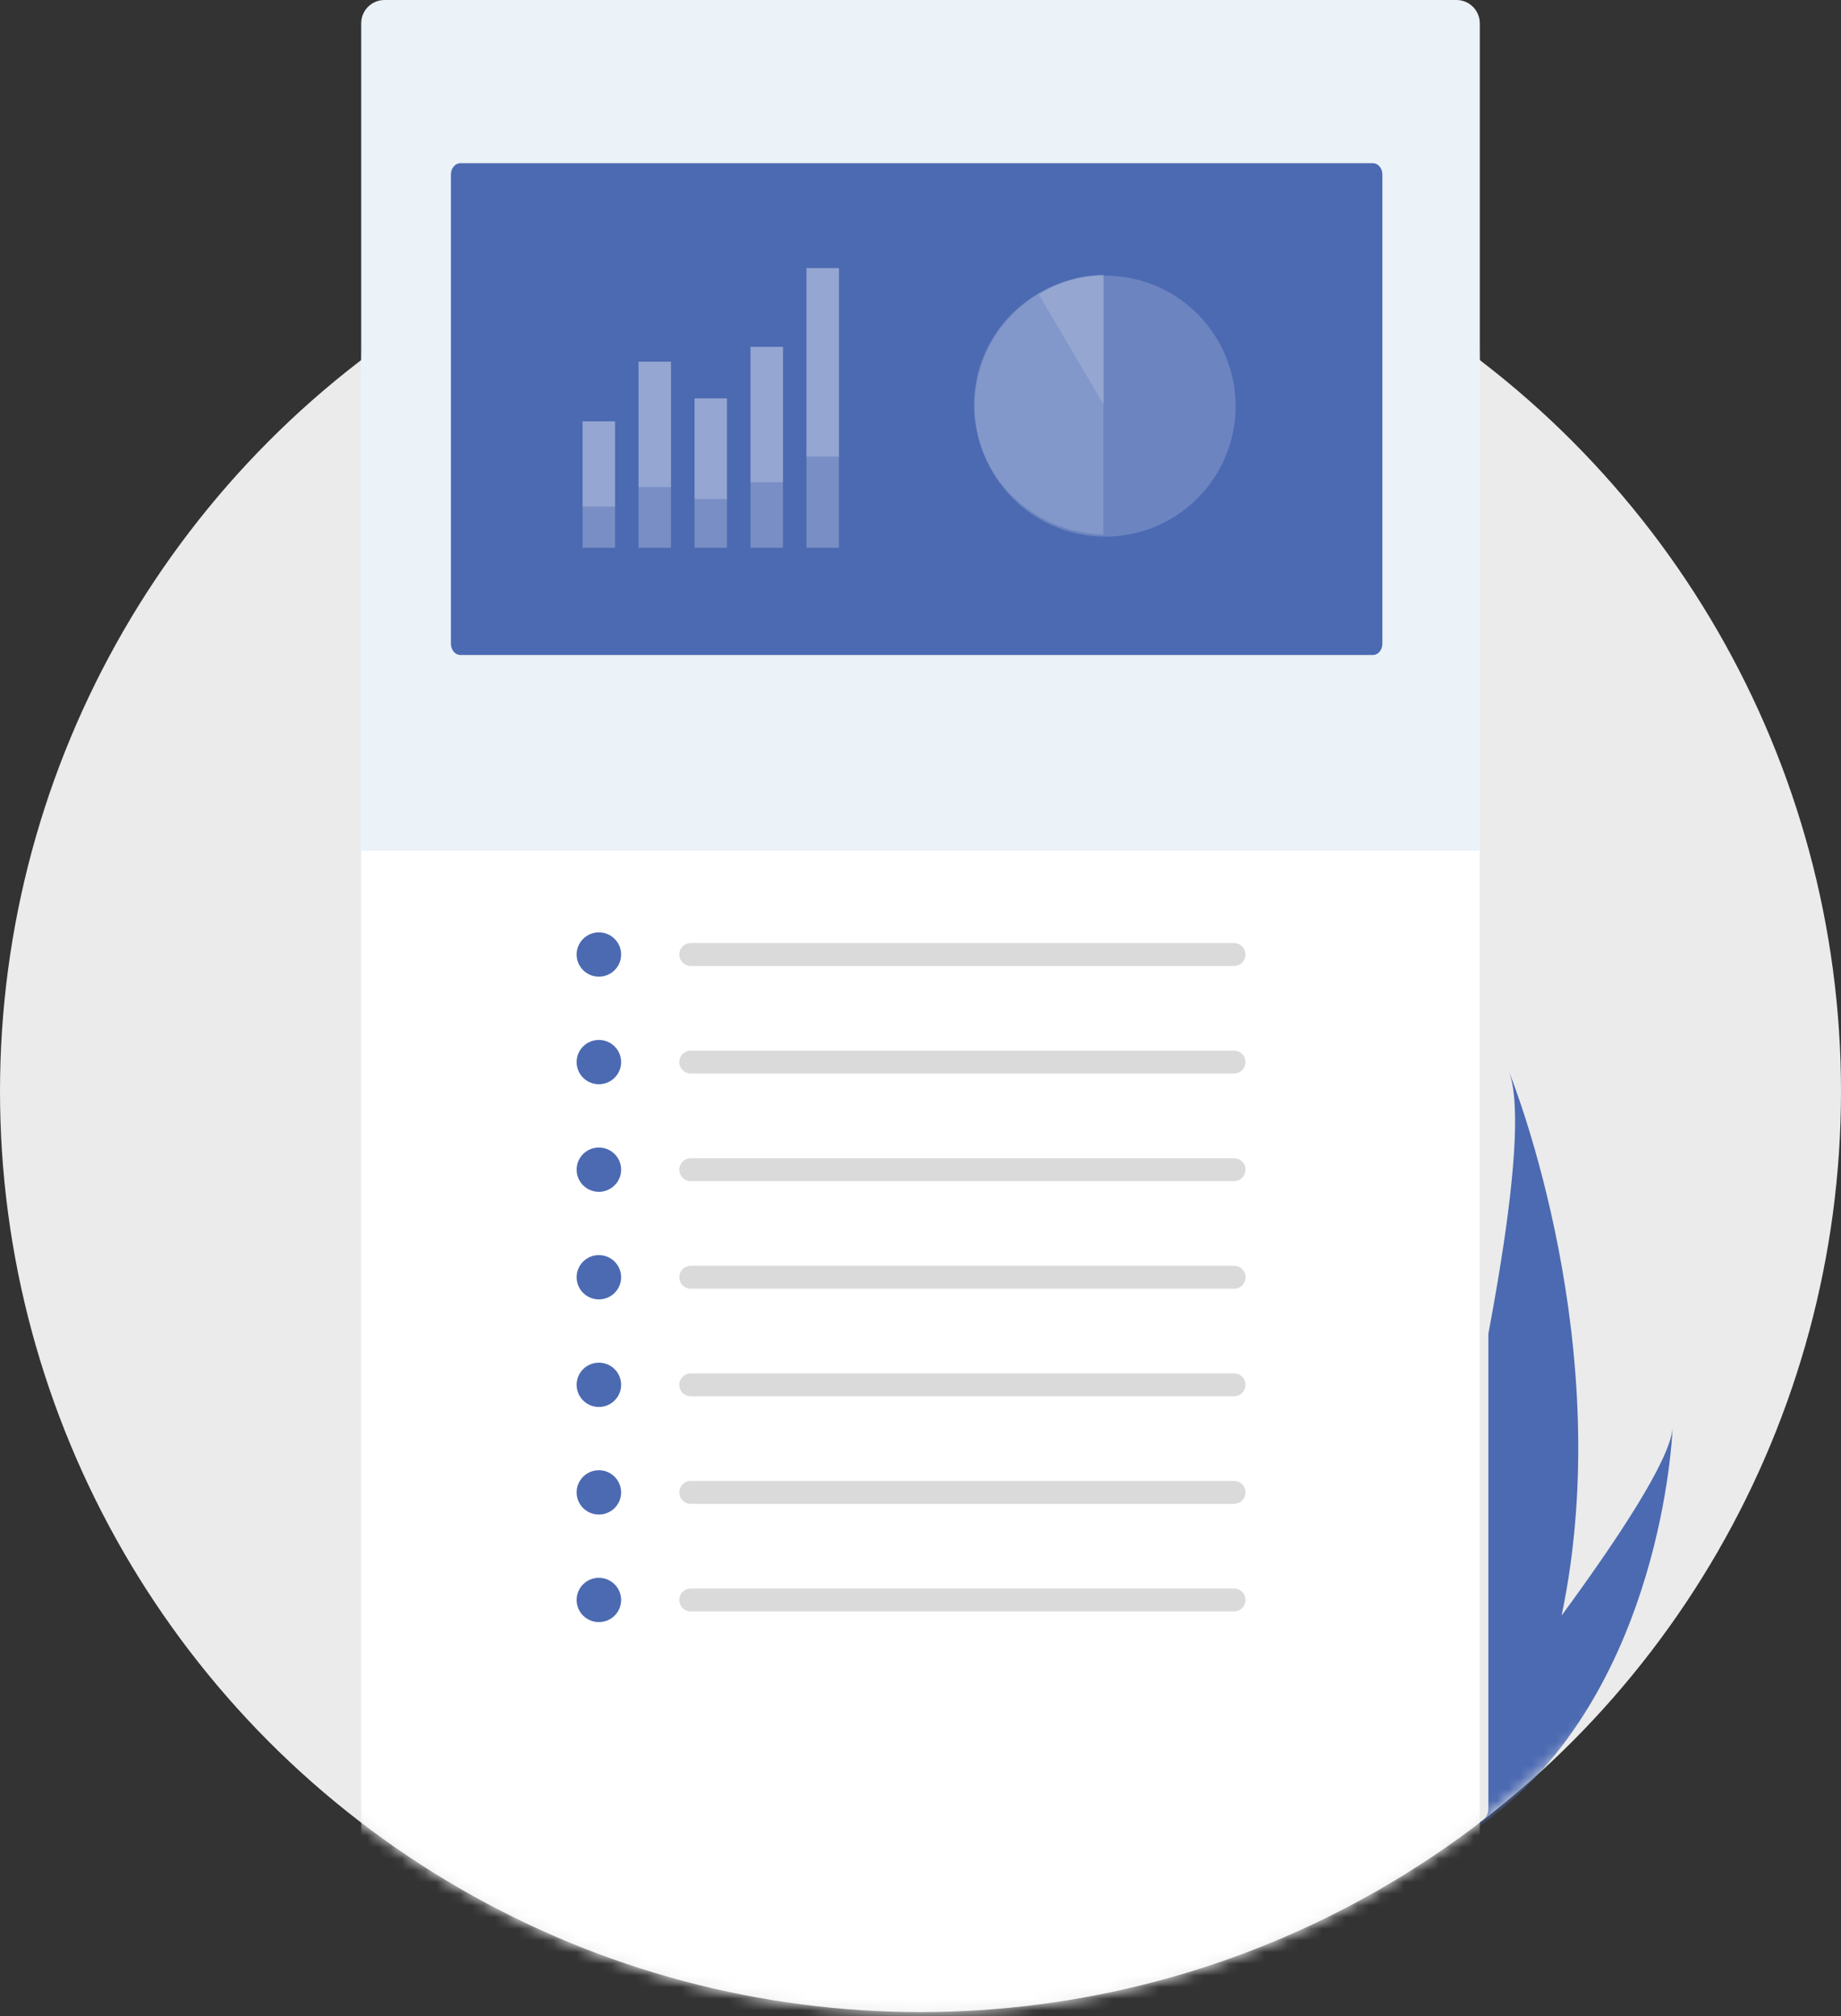 <svg width="158" height="173" viewBox="0 0 158 173" fill="none" xmlns="http://www.w3.org/2000/svg">
<rect x="0" y="0" width="158" height="173" fill="#333333" stroke="none"/>
<circle cx="79" cy="93.642" r="79" fill="#EBEBEB"/>
<mask id="mask0" mask-type="alpha" maskUnits="userSpaceOnUse" x="0" y="14" width="158" height="159">
<circle cx="79" cy="93.642" r="79" fill="#E4E4E4"/>
</mask>
<g mask="url(#mask0)">
<path d="M143.547 122.547C143.506 123.549 142.489 144.227 128.527 155.526C127.943 155.998 127.336 156.453 126.707 156.891L126.232 156.43H126.508C126.833 156.43 127.146 156.301 127.376 156.072C127.606 155.843 127.736 155.532 127.736 155.208V114.449C128.028 112.885 128.303 111.348 128.554 109.852C129.916 101.722 130.546 94.853 129.526 92C129.968 93.102 138.841 115.646 134.022 138.616C138.794 132.114 143.323 125.289 143.547 122.547Z" fill="#4C6AB2"/>
<rect x="31" y="23" width="96" height="153" rx="2" fill="white"/>
<path d="M39.038 33.406C38.821 33.407 38.613 33.492 38.46 33.645C38.306 33.798 38.22 34.005 38.22 34.221V67.884C38.22 68.1 38.306 68.307 38.46 68.46C38.613 68.612 38.821 68.698 39.038 68.698H117.346C117.563 68.698 117.771 68.612 117.924 68.46C118.078 68.307 118.164 68.1 118.164 67.884V34.221C118.164 34.005 118.078 33.798 117.924 33.645C117.771 33.492 117.563 33.407 117.346 33.406L39.038 33.406Z" fill="#B4CDDB"/>
<path d="M51.397 83.801C52.452 83.801 53.307 82.95 53.307 81.9C53.307 80.851 52.452 80 51.397 80C50.342 80 49.487 80.851 49.487 81.9C49.487 82.95 50.342 83.801 51.397 83.801Z" fill="#4C6AB2"/>
<path d="M51.397 93.031C52.452 93.031 53.307 92.18 53.307 91.131C53.307 90.081 52.452 89.23 51.397 89.23C50.342 89.23 49.487 90.081 49.487 91.131C49.487 92.18 50.342 93.031 51.397 93.031Z" fill="#4C6AB2"/>
<path d="M51.397 102.261C52.452 102.261 53.307 101.41 53.307 100.361C53.307 99.311 52.452 98.461 51.397 98.461C50.342 98.461 49.487 99.311 49.487 100.361C49.487 101.41 50.342 102.261 51.397 102.261Z" fill="#4C6AB2"/>
<path d="M51.397 111.492C52.452 111.492 53.307 110.641 53.307 109.591C53.307 108.542 52.452 107.691 51.397 107.691C50.342 107.691 49.487 108.542 49.487 109.591C49.487 110.641 50.342 111.492 51.397 111.492Z" fill="#4C6AB2"/>
<path d="M51.397 120.722C52.452 120.722 53.307 119.871 53.307 118.821C53.307 117.772 52.452 116.921 51.397 116.921C50.342 116.921 49.487 117.772 49.487 118.821C49.487 119.871 50.342 120.722 51.397 120.722Z" fill="#4C6AB2"/>
<path d="M51.397 129.952C52.452 129.952 53.307 129.101 53.307 128.052C53.307 127.002 52.452 126.151 51.397 126.151C50.342 126.151 49.487 127.002 49.487 128.052C49.487 129.101 50.342 129.952 51.397 129.952Z" fill="#4C6AB2"/>
<path d="M51.397 139.182C52.452 139.182 53.307 138.331 53.307 137.282C53.307 136.232 52.452 135.382 51.397 135.382C50.342 135.382 49.487 136.232 49.487 137.282C49.487 138.331 50.342 139.182 51.397 139.182Z" fill="#4C6AB2"/>
<path d="M59.268 80.916C59.009 80.921 58.761 81.026 58.579 81.21C58.398 81.394 58.296 81.642 58.296 81.9C58.296 82.159 58.398 82.406 58.579 82.59C58.761 82.774 59.009 82.88 59.268 82.884H105.892C106.153 82.888 106.405 82.787 106.593 82.606C106.781 82.425 106.888 82.177 106.893 81.916C106.897 81.656 106.797 81.405 106.616 81.218C106.434 81.03 106.186 80.922 105.924 80.916C105.913 80.916 105.902 80.916 105.892 80.916H59.268Z" fill="#DADADA"/>
<path d="M59.268 90.147C59.008 90.151 58.761 90.257 58.579 90.441C58.398 90.625 58.295 90.873 58.295 91.131C58.295 91.389 58.398 91.637 58.579 91.821C58.761 92.005 59.008 92.11 59.268 92.115H105.892C106.153 92.118 106.405 92.018 106.593 91.837C106.781 91.655 106.889 91.407 106.893 91.147C106.897 90.886 106.798 90.635 106.616 90.448C106.434 90.26 106.186 90.152 105.924 90.147C105.913 90.147 105.902 90.147 105.892 90.147H59.268Z" fill="#DADADA"/>
<path d="M59.268 99.377C59.008 99.381 58.761 99.487 58.579 99.671C58.398 99.855 58.295 100.103 58.295 100.361C58.295 100.619 58.398 100.867 58.579 101.051C58.761 101.235 59.008 101.341 59.268 101.345H105.892C106.153 101.348 106.405 101.248 106.593 101.067C106.781 100.885 106.889 100.637 106.893 100.377C106.897 100.117 106.798 99.865 106.616 99.678C106.434 99.49 106.186 99.382 105.924 99.377C105.913 99.377 105.902 99.377 105.892 99.377H59.268Z" fill="#DADADA"/>
<path d="M59.268 108.607C59.008 108.612 58.761 108.717 58.579 108.901C58.398 109.085 58.296 109.333 58.296 109.591C58.296 109.849 58.398 110.097 58.579 110.281C58.761 110.465 59.008 110.571 59.268 110.575H105.892C106.022 110.578 106.151 110.555 106.273 110.508C106.394 110.46 106.505 110.39 106.598 110.3C106.692 110.21 106.767 110.103 106.819 109.984C106.871 109.865 106.899 109.737 106.901 109.607C106.903 109.478 106.879 109.349 106.831 109.229C106.784 109.108 106.712 108.998 106.621 108.905C106.531 108.812 106.422 108.738 106.303 108.687C106.183 108.636 106.054 108.609 105.924 108.607C105.913 108.607 105.902 108.607 105.892 108.607H59.268Z" fill="#DADADA"/>
<path d="M59.268 117.837C59.008 117.842 58.761 117.947 58.579 118.131C58.398 118.316 58.296 118.563 58.296 118.821C58.296 119.08 58.398 119.327 58.579 119.511C58.761 119.695 59.008 119.801 59.268 119.805H105.892C106.153 119.809 106.405 119.709 106.593 119.527C106.781 119.346 106.888 119.098 106.893 118.838C106.897 118.577 106.797 118.326 106.616 118.139C106.434 117.951 106.186 117.843 105.924 117.837C105.913 117.837 105.902 117.837 105.892 117.837H59.268Z" fill="#DADADA"/>
<path d="M59.268 127.068C59.008 127.072 58.761 127.178 58.579 127.362C58.398 127.546 58.296 127.794 58.296 128.052C58.296 128.31 58.398 128.558 58.579 128.742C58.761 128.926 59.008 129.031 59.268 129.036H105.892C106.153 129.039 106.405 128.939 106.593 128.757C106.781 128.576 106.888 128.328 106.893 128.068C106.897 127.808 106.797 127.556 106.616 127.369C106.434 127.181 106.186 127.073 105.924 127.068C105.913 127.068 105.902 127.068 105.892 127.068H59.268Z" fill="#DADADA"/>
<path d="M59.268 136.298C59.008 136.302 58.761 136.408 58.579 136.592C58.398 136.776 58.295 137.024 58.295 137.282C58.295 137.54 58.398 137.788 58.579 137.972C58.761 138.156 59.008 138.262 59.268 138.266H105.892C106.153 138.269 106.405 138.169 106.593 137.988C106.781 137.806 106.889 137.558 106.893 137.298C106.897 137.038 106.798 136.786 106.616 136.599C106.434 136.411 106.186 136.303 105.924 136.298C105.913 136.298 105.902 136.298 105.892 136.298H59.268Z" fill="#DADADA"/>
</g>
<path d="M31 2C31 0.895 31.895 0 33 0H125C126.105 0 127 0.895 127 2V73H31V2Z" fill="#EBF2F8"/>
<path d="M39.516 14C39.298 14 39.09 14.103 38.937 14.286C38.784 14.468 38.697 14.716 38.697 14.974V55.23C38.697 55.488 38.784 55.735 38.937 55.918C39.09 56.1 39.298 56.203 39.516 56.203H117.823C118.04 56.203 118.248 56.1 118.401 55.918C118.555 55.735 118.641 55.488 118.641 55.23V14.974C118.641 14.716 118.555 14.468 118.401 14.286C118.248 14.103 118.04 14 117.823 14L39.516 14Z" fill="#4C6AB2"/>
<g opacity="0.7">
<path opacity="0.35" d="M52.785 36.155H50V43.465H52.785V36.155Z" fill="white"/>
<path opacity="0.35" d="M52.785 36.155H50V47H52.785V36.155Z" fill="white"/>
<path opacity="0.35" d="M57.586 31.033H54.801V41.794H57.586V31.033Z" fill="white"/>
<path opacity="0.35" d="M57.586 31.033H54.801V47H57.586V31.033Z" fill="white"/>
<path opacity="0.35" d="M62.392 34.184H59.608V42.821H62.392V34.184Z" fill="white"/>
<path opacity="0.35" d="M62.392 34.184H59.608V47H62.392V34.184Z" fill="white"/>
<path opacity="0.35" d="M67.199 29.759H64.414V41.381H67.199V29.759Z" fill="white"/>
<path opacity="0.35" d="M67.199 29.759H64.414V47H67.199V29.759Z" fill="white"/>
<path opacity="0.35" d="M72 23H69.215V39.174H72V23Z" fill="white"/>
<path opacity="0.35" d="M72 23H69.215V47H72V23Z" fill="white"/>
</g>
<g opacity="0.7">
<path opacity="0.25" d="M105.9 36.641C106.891 30.537 102.745 24.785 96.641 23.794C90.537 22.803 84.785 26.948 83.794 33.053C82.803 39.157 86.948 44.909 93.053 45.9C99.157 46.891 104.909 42.745 105.9 36.641Z" fill="white"/>
<path opacity="0.25" d="M94.694 34.727V45.86C91.725 45.798 88.899 44.596 86.823 42.511C84.747 40.426 83.587 37.626 83.591 34.71C83.595 31.795 84.763 28.997 86.845 26.918C88.927 24.839 91.756 23.644 94.725 23.591L94.694 34.727Z" fill="white"/>
<path opacity="0.25" d="M94.725 34.725L89.158 25.268C89.984 24.726 90.879 24.308 91.815 24.029C92.75 23.743 93.718 23.596 94.692 23.591L94.725 34.725Z" fill="white"/>
</g>
</svg>
